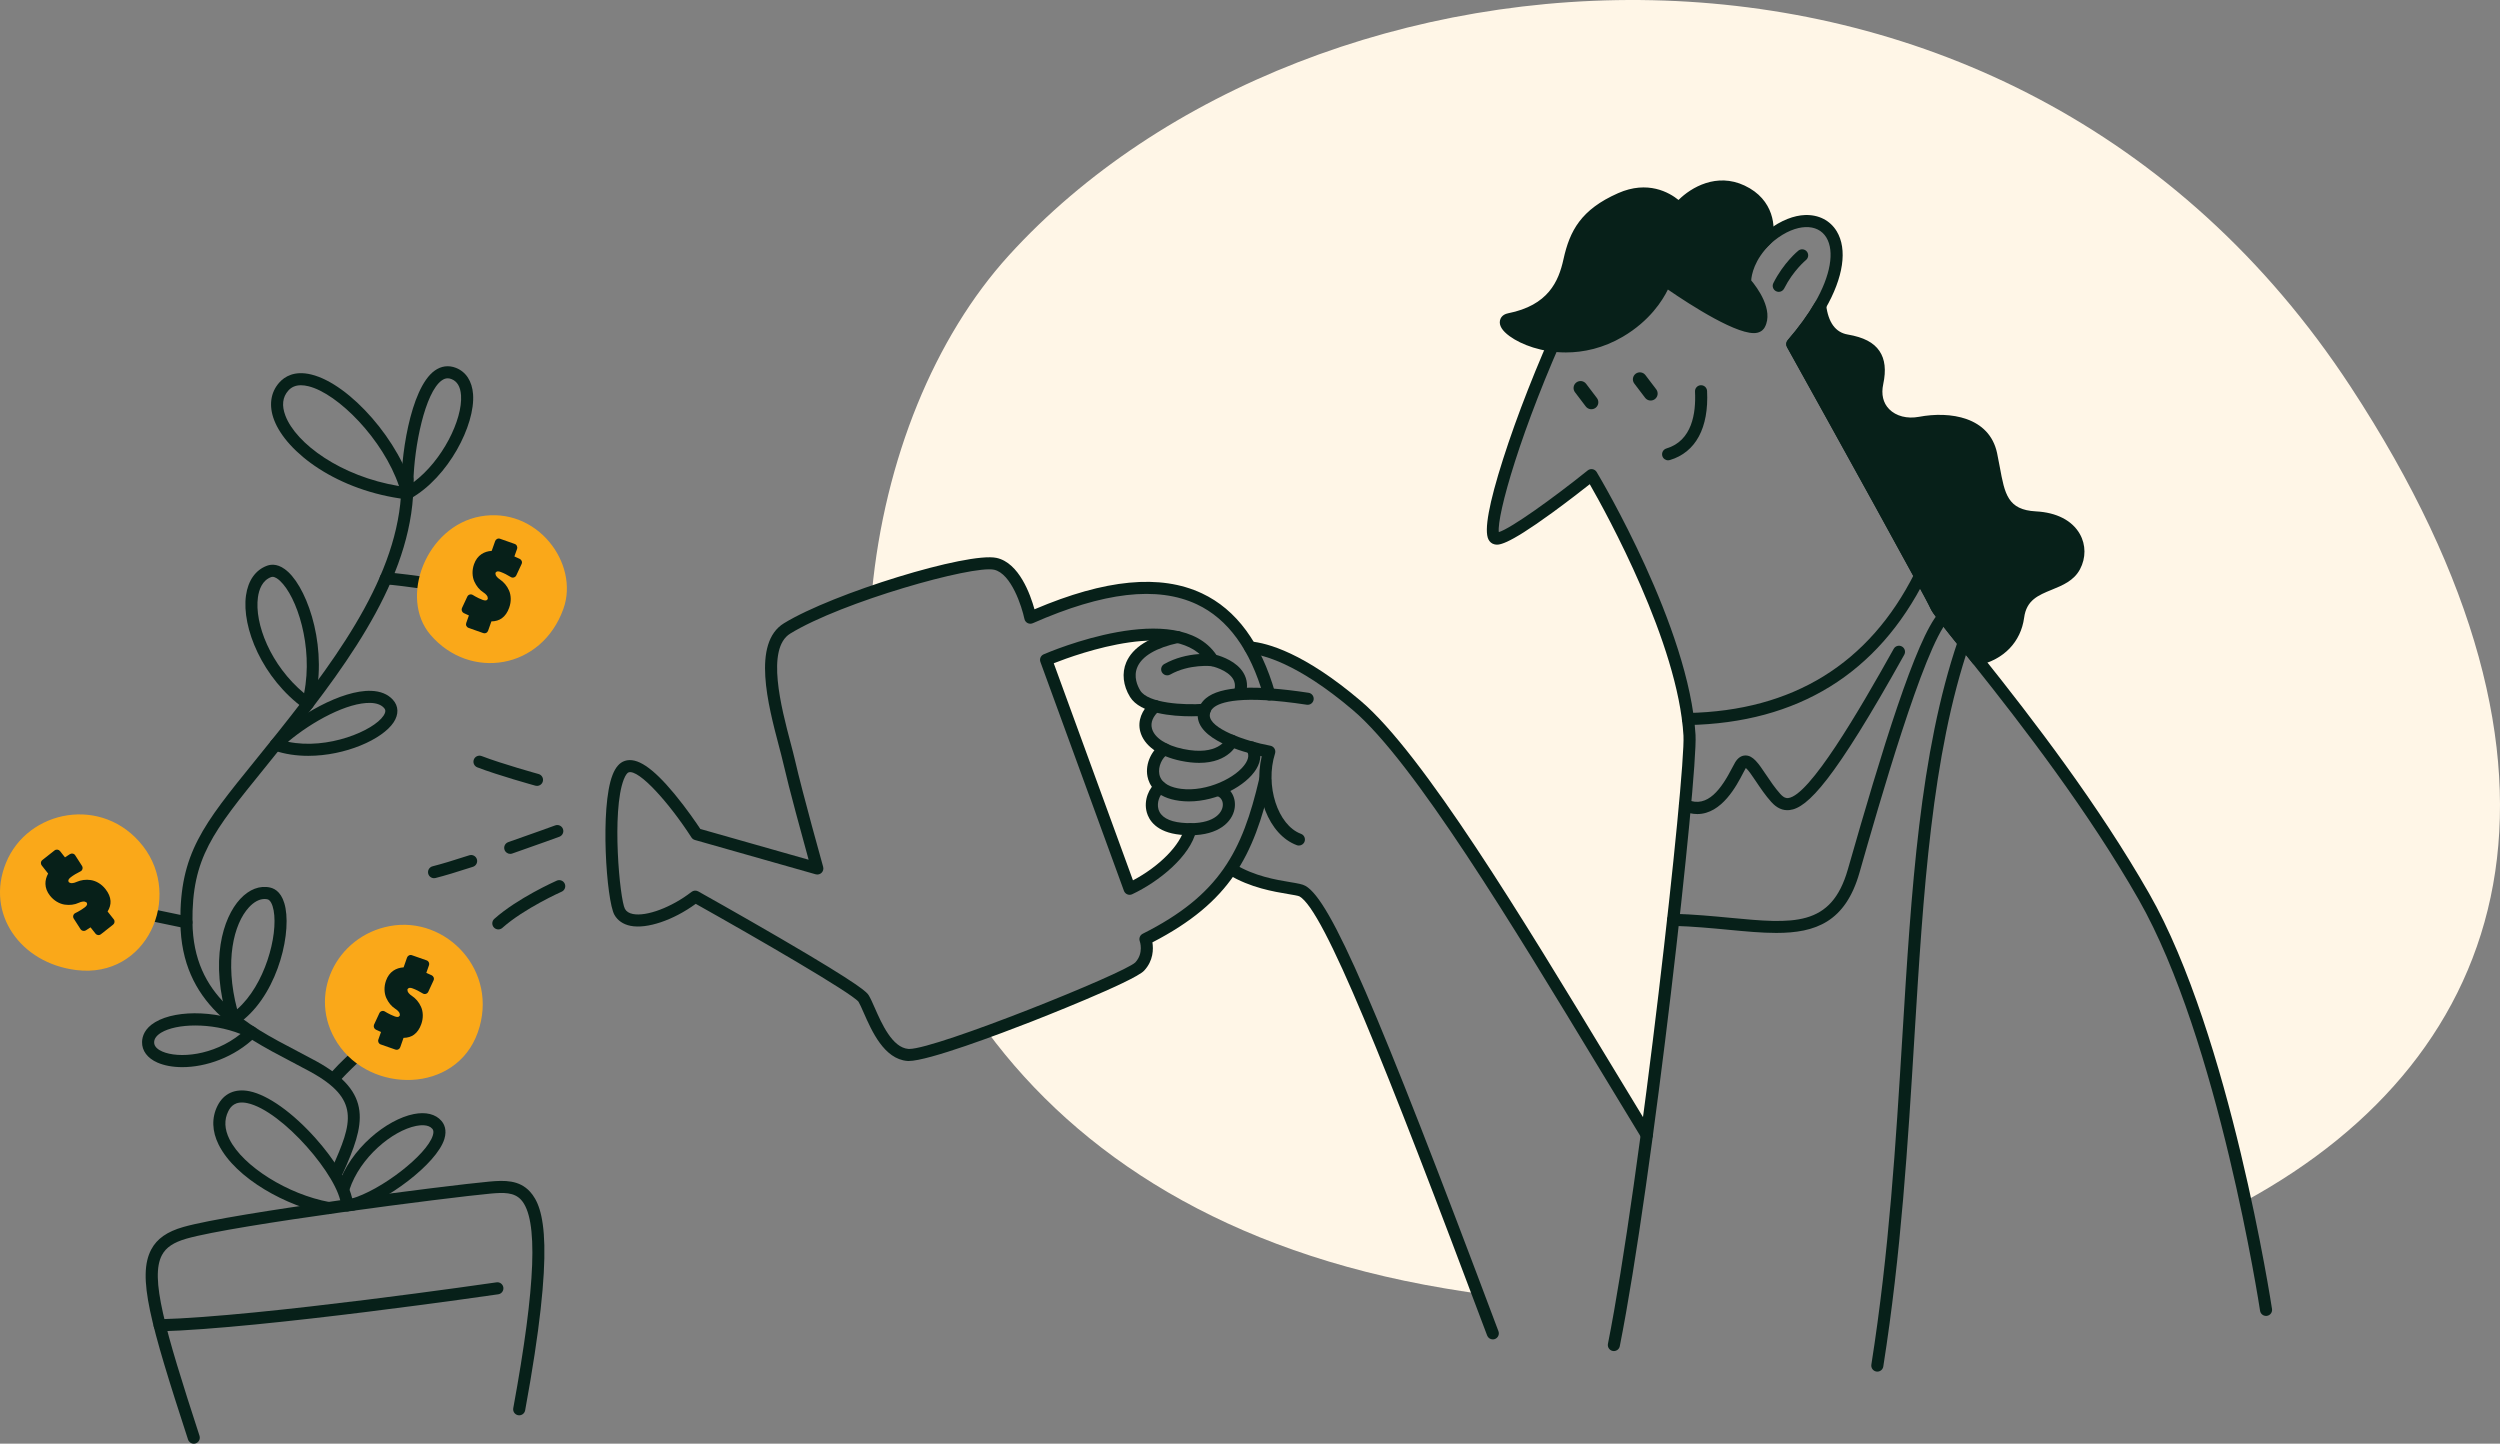 <?xml version="1.0" encoding="UTF-8"?><svg id="Financial_Investment" xmlns="http://www.w3.org/2000/svg" viewBox="0 0 1448.43 836.44"><rect x="0" y="0" width="1448.43" height="836.44" fill="#808080" stroke="none"/><defs><style>.cls-1{fill:#faa819;}.cls-2{fill:#072019;}.cls-3{fill:#fff6e7;}</style></defs><g><path class="cls-3" d="M1361.768,223.889C1163.296-78.809,759.331-44.264,584.538,147.94c-43.054,47.338-72.018,118.163-79.345,194.923,30.414-10.418,62.678-18.155,71.484-16.218,14.386,3.177,20.273,31.215,20.273,31.215,50.915-22.448,100.715-28.811,127.312,17.258,8.567,.801,29.269,5.944,61.915,33.705,41.423,35.222,111.543,156.467,167.934,248.786h.009c5.648-41.929,11.019-86.156,15.293-124.708,2.814-25.329,5.161-48.206,6.821-66.351,1.908-20.988,2.9-35.67,2.614-40.555-.181-3.081-.477-6.211-.897-9.406-7.823-61.095-55.895-141.308-55.895-141.308,0,0-47.843,38.456-55.456,36.672-6.983-1.641,7.966-53.959,33.009-111.752,11.352,1.45,25.09-.057,38.828-8.128,20.873-12.268,26.34-29.67,26.34-29.67,0,0,49.627,34.936,54.617,25.51,4.98-9.426-8.309-24.165-8.309-24.165,0,0-.763-12.354,12.297-25.024q.009-.01,.019-.019c27.151-24.375,56.182-4.904,31.139,38.418-3.959,6.85-9.263,14.291-16.151,22.247,0,0,52.261,94.027,74.05,134.248,5.133,9.473,8.576,15.96,9.254,17.535,.439,1.04,1.917,3.148,4.264,6.211,2.786,3.673,6.802,8.691,11.763,14.883,2.394,2.986,5.008,6.249,7.804,9.74,25.291,31.673,65.703,83.371,96.546,137.348,27.867,48.769,47.519,123.458,58.929,176.463,154.234-84.21,208.002-247.355,60.77-471.91Z"/><path class="cls-3" d="M754.628,516.302c-3.873-2.213-24.194-2.07-41.49-12.908-10.57,16.065-25.758,28.792-49.503,40.717,0,0,3.253,8.815-3.329,15.884-4.16,4.465-50.753,24.174-88.246,37.798,52.633,71.131,138.055,127.341,264.871,148.625,6.449,1.078,12.87,2.099,19.28,3.053-62.478-165.702-88.351-225.613-101.583-233.169Z"/><path class="cls-3" d="M682.085,369.079c-30.042-6.716-76.015,13.232-76.015,13.232l48.406,132.626c15.999-7.546,32.179-21.57,35.194-34.516-1.689,0-3.492-.086-5.39-.277-21.742-2.099-18.622-19.338-12.126-24.213-7.737-6.774-3.291-18.536,2.566-21.875-12.669-6.134-14.52-17.01-5.342-24.928-5.142-1.431-9.54-3.682-11.696-7.193-6.344-10.294-5.676-26.369,24.403-32.856Z"/></g><path class="cls-2" d="M958.799,231.239h0c-1.78,1.351-4.319,1.003-5.671-.777l-6.259-8.248c-1.351-1.78-1.003-4.319,.777-5.671h0c1.78-1.351,4.319-1.003,5.67,.777l6.259,8.248c1.351,1.78,1.003,4.319-.777,5.671Z"/><path class="cls-2" d="M924.436,236.283h0c-1.781,1.351-4.319,1.003-5.671-.777l-6.259-8.248c-1.351-1.78-1.003-4.319,.777-5.67h0c1.78-1.351,4.319-1.003,5.67,.777l6.259,8.248c1.351,1.781,1.003,4.319-.777,5.671Z"/><path class="cls-2" d="M935.029,782.773c-.227,0-.456-.022-.688-.068-1.895-.377-3.126-2.22-2.749-4.116,18.613-93.507,45.027-330.526,43.764-352.397-3.093-53.517-44.594-128.739-54.29-145.65-4.439,3.5-12.946,10.123-21.825,16.581-27.123,19.725-31.231,18.759-33.438,18.241-1.495-.352-2.725-1.378-3.466-2.889-2.545-5.199,.314-20.825,8.495-46.446,8.019-25.108,19.521-54.419,32.39-82.532,.805-1.758,2.88-2.53,4.64-1.726,1.757,.805,2.53,2.882,1.726,4.639-28.749,62.807-42.369,112.306-41.228,121.887,7.039-2.144,31.364-19.55,51.506-35.738,.788-.634,1.812-.895,2.809-.717s1.866,.778,2.386,1.646c2.191,3.656,53.699,90.25,57.285,152.301,1.363,23.578-24.934,258.954-43.887,354.168-.331,1.665-1.794,2.817-3.429,2.817Zm-66.402-473.373h0Z"/><path class="cls-2" d="M1312.879,762.406c-1.703,0-3.196-1.244-3.457-2.979-.235-1.563-24.057-157.272-70.394-238.359-29.179-51.062-66.76-99.983-96.24-136.898-2.217-2.772-4.318-5.393-6.287-7.847-11.656-14.535-16.859-21.076-18.023-23.792-2.745-6.405-55.589-101.871-83.147-151.456-.714-1.285-.549-2.878,.412-3.99,6.416-7.418,11.72-14.723,15.764-21.71,9.018-15.599,11.505-29.712,6.65-37.753-2.482-4.11-6.794-6.257-12.181-6.042-10.282,.409-25.575,9.457-37.658,33.624-.864,1.728-2.963,2.431-4.696,1.565-1.728-.864-2.43-2.967-1.565-4.696,13.447-26.895,31.361-36.999,43.642-37.488,7.934-.307,14.646,3.118,18.451,9.419,6.286,10.411,3.887,26.767-6.583,44.876-3.922,6.777-8.94,13.805-14.935,20.919,10.295,18.532,78.907,142.101,82.281,149.974,.837,1.954,8.351,11.322,17.05,22.17,1.971,2.457,4.074,5.08,6.294,7.857,29.64,37.114,67.434,86.314,96.851,137.795,46.988,82.227,71,239.215,71.237,240.791,.287,1.911-1.029,3.694-2.94,3.982-.177,.026-.352,.039-.524,.039Z"/><path class="cls-2" d="M966.462,266.693c-1.508,0-2.9-.982-3.353-2.501-.552-1.853,.502-3.802,2.354-4.354,14.861-4.433,17.218-20.38,16.577-32.978-.099-1.931,1.387-3.575,3.317-3.673,1.941-.096,3.575,1.387,3.673,3.318,1.086,21.35-6.573,35.57-21.567,40.041-.333,.1-.67,.147-1.001,.147Z"/><path class="cls-2" d="M1030.559,169.093c-.528,0-1.065-.12-1.568-.373-1.728-.868-2.424-2.971-1.557-4.699,5.918-11.779,14.128-18.516,14.475-18.796,1.501-1.217,3.705-.988,4.923,.515,1.218,1.502,.987,3.706-.515,4.923-.068,.056-7.418,6.131-12.627,16.502-.615,1.223-1.85,1.93-3.131,1.93Z"/><path class="cls-2" d="M977.96,420.085c-1.9,0-3.46-1.521-3.498-3.43-.039-1.933,1.496-3.531,3.429-3.57,60.813-1.223,105.03-28.487,131.422-81.036,.867-1.728,2.969-2.424,4.699-1.557,1.726,.868,2.424,2.971,1.557,4.699-27.648,55.052-73.923,83.614-137.537,84.894-.024,.001-.048,.001-.071,.001Z"/><path class="cls-2" d="M1029.113,540.516c-8.45,0-17.645-.873-27.399-1.799-9.753-.927-20.807-1.976-32.399-2.312-1.932-.056-3.453-1.667-3.397-3.6,.056-1.932,1.66-3.442,3.6-3.397,11.822,.344,22.998,1.404,32.858,2.341,36.547,3.466,58.611,5.564,68.22-28.066,19.55-68.422,39.471-133.786,52.747-148.64,1.289-1.44,3.502-1.565,4.941-.277,1.441,1.288,1.565,3.501,.277,4.942-14.036,15.704-40.104,106.939-51.235,145.899-8.169,28.593-25.488,34.91-48.213,34.91Z"/><path class="cls-2" d="M983.335,471.635c-2.638,0-5.465-.569-8.491-1.877-1.774-.767-2.592-2.826-1.825-4.601s2.826-2.591,4.601-1.825c11.819,5.104,19.786-6.536,26.024-18.594,.671-1.299,1.201-2.324,1.667-3.083,1.584-2.583,3.562-3.915,5.88-3.961,4.492-.093,7.624,4.6,11.971,11.093,2.4,3.585,5.121,7.648,8.259,11.143,2.123,2.364,3.527,2.551,4.615,2.435,12.341-1.381,40.795-50.003,61.125-86.456,.942-1.688,3.072-2.294,4.762-1.352,1.688,.941,2.293,3.073,1.352,4.761-40.76,73.086-56.046,88.838-66.459,90.003-3.894,.432-7.363-1.105-10.604-4.715-3.469-3.863-6.337-8.146-8.866-11.926-1.89-2.821-4.399-6.57-5.831-7.723-.07,.098-.149,.215-.236,.357-.332,.542-.835,1.513-1.416,2.638-3.604,6.969-12.249,23.682-26.526,23.682Z"/><path class="cls-2" d="M1087.674,794.677c-.181,0-.364-.015-.549-.044-1.909-.301-3.214-2.093-2.912-4.002,10.321-65.471,14.201-128.777,17.954-190,5.189-84.664,10.092-164.632,32.238-229.513,.625-1.829,2.613-2.806,4.443-2.182,1.829,.625,2.806,2.614,2.182,4.443-21.843,63.989-26.717,143.5-31.876,227.68-3.763,61.386-7.654,124.862-18.027,190.661-.272,1.725-1.76,2.956-3.453,2.956Z"/><g><path class="cls-2" d="M874.402,184.952c-11.059,2.197,26.502,29.18,64.039,7.116,20.87-12.267,26.337-29.663,26.337-29.663,0,0,49.623,34.931,54.614,25.505,4.99-9.426-8.314-24.167-8.314-24.167,0,0-.755-12.355,12.324-25.037,0,0,5.181-18.98-14.162-28.046-20.593-9.651-36.533,10.148-36.533,10.148,0,0-12.719-15.019-33.827-5.683-21.108,9.336-26.471,21.463-29.632,35.856-3.098,14.107-10.283,29.091-34.846,33.971Z"/><path class="cls-2" d="M907.174,204.2c-13.857,.001-25.718-4.473-32.53-9.415-4.351-3.156-6.231-6.241-5.59-9.168,.218-.997,1.11-3.391,4.666-4.098l.682,3.433-.682-3.433c23.254-4.62,29.28-18.409,32.108-31.288,3.652-16.626,10.218-28.834,31.636-38.307,17.235-7.622,29.683-.387,35.02,3.928,7.4-7.338,22.086-15.934,38.24-8.361,17.409,8.159,18.112,24.589,16.052,32.137-.165,.605-.489,1.154-.94,1.591-9.619,9.326-11.046,18.201-11.241,21.243,3.353,4.008,13.18,17.091,7.888,27.086-.606,1.145-1.845,2.633-4.311,3.224-10.202,2.448-38.92-16.148-51.847-25.027-3.049,6.272-10.491,18.16-26.112,27.341-11.275,6.627-22.714,9.113-33.04,9.113Zm-29.911-16.283c1.845,1.649,5.564,4.125,11.542,6.2,7.419,2.575,26.935,7.234,47.862-5.066,19.342-11.368,24.723-27.543,24.774-27.706,.341-1.06,1.167-1.899,2.223-2.253,1.053-.353,2.217-.19,3.128,.451,.108,.077,10.992,7.721,22.86,14.763,20.208,11.99,25.754,11.883,26.784,11.685,2.751-5.985-4.979-16.602-7.958-19.903-.531-.588-.847-1.34-.894-2.131-.034-.56-.669-13.627,12.621-27.014,.636-3.446,1.937-16.371-12.451-23.113-17.809-8.347-31.741,8.46-32.326,9.18-.657,.808-1.643,1.285-2.684,1.295-1.033,.037-2.037-.44-2.709-1.235-.447-.516-11.405-12.854-29.739-4.744-18.799,8.315-24.366,18.545-27.63,33.407-2.8,12.749-9.53,30.19-35.403,36.184Z"/></g><path class="cls-2" d="M954.119,661.113c-1.179,0-2.33-.597-2.99-1.677-7.838-12.832-15.781-25.959-24.191-39.857-50.526-83.497-107.795-178.134-143.028-208.095-32.547-27.676-52.781-32.211-59.97-32.876-1.925-.178-3.341-1.883-3.163-3.808,.178-1.924,1.885-3.338,3.808-3.163,9.753,.902,31.018,6.586,63.86,34.513,36.1,30.698,93.68,125.852,144.482,209.804,8.406,13.892,16.346,27.013,24.177,39.833,1.007,1.649,.486,3.804-1.163,4.811-.569,.348-1.199,.514-1.821,.514Z"/><path class="cls-2" d="M864.883,776.015c-1.417,0-2.751-.866-3.277-2.271-59.592-158.756-94.566-246.318-108.713-254.402-.745-.388-3.818-.9-6.53-1.354-8.247-1.375-22.05-3.678-34.445-11.224-1.651-1.005-2.175-3.158-1.17-4.81,1.005-1.65,3.158-2.177,4.809-1.169,11.241,6.842,23.708,8.922,31.958,10.298,4.436,.74,7.112,1.187,8.851,2.18,14.577,8.33,40.697,68.615,111.793,258.021,.68,1.81-.236,3.827-2.046,4.506-.405,.152-.821,.225-1.23,.225Z"/><path class="cls-2" d="M752.544,489.885c-.403,0-.814-.07-1.214-.218-16.315-6.034-25.421-29.875-20.318-51.488-11.228-2.452-37.659-9.765-37.087-24.139,.149-3.76,1.802-7.046,4.779-9.505,8.384-6.923,27.831-7.957,59.445-3.158,1.911,.29,3.225,2.075,2.934,3.986-.289,1.91-2.065,3.226-3.985,2.935-38.186-5.795-50.185-1.463-53.937,1.634-1.458,1.205-2.171,2.598-2.242,4.385-.306,7.7,20.342,15.006,35.101,17.734,.987,.183,1.85,.781,2.366,1.643,.517,.861,.638,1.904,.333,2.861-5.894,18.504,1.556,41.56,15.039,46.545,1.813,.671,2.739,2.684,2.069,4.497-.522,1.413-1.86,2.287-3.283,2.287Z"/><path class="cls-2" d="M690.214,415.006c-10.981,0-29.532-1.514-35.514-11.234-4.024-6.54-4.818-13.84-2.179-20.029,3.7-8.673,13.397-14.761,28.823-18.094,1.893-.407,3.752,.793,4.16,2.682,.408,1.89-.792,3.752-2.682,4.16-12.893,2.786-21.145,7.626-23.862,13.998-2.378,5.575,.045,10.922,1.702,13.613,4.5,7.312,25.125,8.567,37.066,7.642,1.933-.149,3.611,1.29,3.761,3.218,.15,1.927-1.289,3.61-3.216,3.761-.971,.076-3.998,.283-8.059,.283Z"/><path class="cls-2" d="M694.768,441.983c-3.141,0-6.699-.356-10.724-1.197-12.785-2.667-21.326-8.873-23.433-17.024-1.572-6.079,.795-12.384,6.493-17.298,1.464-1.262,3.673-1.099,4.936,.365,1.263,1.463,1.099,3.674-.365,4.936-3.657,3.154-5.18,6.793-4.287,10.246,1.395,5.395,8.155,9.852,18.085,11.924,20.241,4.224,24.826-5.661,25.012-6.084,.715-1.795,2.738-2.646,4.536-1.93,1.795,.715,2.661,2.777,1.945,4.573-.218,.548-4.813,11.49-22.199,11.49Z"/><path class="cls-2" d="M688.821,464.32c-1.818,.001-3.631-.11-5.431-.344-14.101-1.827-17.683-9.581-18.562-14.04-1.563-7.92,3.016-15.987,8.155-18.92,1.679-.959,3.816-.374,4.774,1.305,.959,1.679,.374,3.816-1.305,4.774-2.98,1.701-5.648,6.975-4.758,11.485,1.142,5.786,7.48,7.791,12.595,8.454,14.836,1.916,32.373-6.522,37.57-15.069,2.444-4.019,.931-6.198,.434-6.914-1.103-1.587-.71-3.768,.878-4.871,1.585-1.103,3.767-.71,4.872,.878,2.971,4.277,2.899,9.443-.202,14.543-5.798,9.535-22.479,18.718-39.02,18.718Z"/><path class="cls-2" d="M689.668,483.923c-1.802,.001-3.708-.092-5.726-.288-14.209-1.379-18.325-8.689-19.513-12.924-2.011-7.165,1.395-14.403,5.622-17.576,1.546-1.159,3.74-.849,4.9,.697,1.161,1.546,.849,3.74-.697,4.9-2.36,1.772-4.163,6.247-3.085,10.087,1.235,4.4,5.886,7.114,13.45,7.849,15.886,1.539,22.72-3.99,23.736-9.197,.566-2.904-.774-5.532-3.188-6.249-1.853-.551-2.909-2.499-2.358-4.353,.55-1.853,2.497-2.909,4.352-2.358,5.946,1.767,9.337,7.781,8.065,14.301-1.423,7.292-8.999,15.11-25.557,15.111Z"/><path class="cls-2" d="M676.239,391.287c-1.224,0-2.411-.642-3.054-1.784-.948-1.685-.351-3.819,1.334-4.767,13.289-7.478,27.839-5.791,28.453-5.715,1.918,.236,3.282,1.982,3.046,3.901-.236,1.917-1.979,3.281-3.901,3.046-.121-.014-12.934-1.45-24.165,4.869-.542,.305-1.132,.45-1.713,.45Z"/><path class="cls-2" d="M654.472,518.434c-.452,0-.905-.088-1.331-.264-.909-.374-1.619-1.113-1.957-2.036l-48.404-132.623c-.635-1.74,.196-3.674,1.895-4.411,3.185-1.381,77.388-33.057,100.061,.338,3.423,.953,11.818,3.877,15.7,10.411,2.225,3.745,2.65,7.963,1.264,12.539-.56,1.85-2.517,2.894-4.364,2.335-1.85-.56-2.896-2.515-2.335-4.364,.804-2.653,.613-4.921-.583-6.934-3.227-5.43-12.492-7.484-12.585-7.503-.946-.196-1.77-.775-2.274-1.599-16.355-26.697-74.97-5.601-89.048-.044l45.904,125.773c15.237-8.049,27.526-20.45,29.841-30.419,.438-1.883,2.318-3.051,4.201-2.617,1.883,.438,3.055,2.318,2.617,4.201-3.476,14.967-21.674,29.61-37.112,36.883-.472,.223-.981,.334-1.492,.334Z"/><path class="cls-2" d="M526.476,614.715c-.289,0-.558-.01-.806-.03-13.464-1.122-20.593-17.323-25.31-28.043-1.159-2.634-2.162-4.914-2.955-6.239-4.164-5.208-59.157-37.055-94.311-56.745-12.98,9.479-28.275,14.679-37.833,12.734-4.228-.861-7.441-3.07-9.294-6.391-4.597-8.237-8.427-62.144-1.088-80.984,1.754-4.504,4.08-7.18,7.109-8.18,6.918-2.289,16.052,3.782,28.742,19.091,7.076,8.536,13.004,17.293,15.021,20.345l62.744,17.827c-3.455-12.485-11.337-41.266-14.707-56.008-.635-2.779-1.513-6.109-2.529-9.965-6.255-23.73-15.707-59.592,2.932-71.026,28.422-17.436,106.741-41.5,123.236-37.865,13.021,2.869,19.549,21.191,21.923,29.772,41.188-17.52,72.956-20.535,97.035-9.229,19.892,9.339,34.152,28.707,42.384,57.568,.529,1.859-.548,3.795-2.406,4.326-1.859,.529-3.795-.546-4.326-2.406-7.651-26.828-20.646-44.711-38.626-53.151-22.876-10.739-53.968-7.157-95.053,10.951-.966,.426-2.072,.393-3.01-.089-.939-.482-1.61-1.361-1.827-2.394-1.517-7.185-7.636-26.315-17.599-28.511-12.327-2.714-88.029,18.567-118.07,36.996-14.204,8.714-5.202,42.869,.176,63.276,1.032,3.915,1.923,7.296,2.584,10.188,4.319,18.899,16.175,61.27,16.294,61.695,.342,1.221-.002,2.529-.9,3.424-.897,.895-2.208,1.231-3.427,.888l-69.999-19.889c-.819-.233-1.525-.757-1.986-1.473-12.749-19.8-30.427-39.669-36.414-37.693-.663,.219-1.741,1.404-2.781,4.073-7.154,18.366-2.308,69.685,.677,75.032,.852,1.526,2.35,2.489,4.579,2.943,7.908,1.607,22.527-3.897,34.008-12.808,1.111-.861,2.628-.977,3.854-.29,.234,.13,23.651,13.226,47.273,26.988,48.505,28.258,50.567,31.653,51.558,33.285,1.037,1.708,2.14,4.213,3.416,7.114,4.05,9.202,10.169,23.11,19.485,23.886,.166,.015,.35,.021,.545,.021,15.664,0,124.505-43.749,130.962-50.134,5.045-5.418,2.619-12.204,2.594-12.273-.618-1.672,.12-3.541,1.713-4.341,44.568-22.374,57.699-47.803,67.499-89.822,.439-1.883,2.323-3.053,4.203-2.613,1.883,.439,3.053,2.32,2.613,4.203-10.112,43.357-23.643,69.92-68.711,93.232,.612,3.833,.628,10.565-4.8,16.395-5.857,6.292-63.015,28.639-65.446,29.587-17.774,6.935-59.566,22.75-70.948,22.75Z"/><path class="cls-2" d="M112.264,836.44c-1.475,0-2.846-.94-3.328-2.417-22.011-67.605-29.548-94.615-21.282-110.154,3.288-6.183,9.17-10.304,18.511-12.973,28.818-8.234,152.867-24.094,177.377-26.322,8.852-.805,17.314-.963,23.533,5.85,8.417,9.219,14.664,31.481-2.82,126.707-.349,1.901-2.175,3.156-4.074,2.811-1.901-.349-3.16-2.173-2.811-4.074,13.108-71.395,14.549-109.756,4.535-120.724-4.068-4.458-10.174-4.284-17.73-3.599-23.623,2.148-148.247,18.127-176.088,26.082-7.49,2.14-11.886,5.079-14.253,9.529-6.926,13.019,1.312,41.9,21.758,104.699,.598,1.839-.407,3.813-2.245,4.412-.36,.117-.725,.173-1.084,.173Z"/><path class="cls-2" d="M92.511,771.348c-1.89,0-3.447-1.507-3.497-3.407-.051-1.933,1.474-3.541,3.406-3.592,58.655-1.548,193.881-21.196,195.24-21.395,1.912-.289,3.689,1.044,3.969,2.958,.279,1.912-1.045,3.689-2.958,3.968-1.363,.199-136.998,19.908-196.066,21.467-.031,.001-.063,.001-.094,.001Z"/><path class="cls-2" d="M190.344,703.399c-.208,0-.42-.019-.633-.058-23.266-4.252-53.201-20.431-63.023-40.145-3.906-7.84-4.137-15.635-.667-22.542,3.604-7.173,10.225-10.157,18.642-8.4,10.708,2.233,25.029,12.472,38.309,27.388,10.066,11.305,21.037,27.37,21.645,38.556,.105,1.931-1.375,3.58-3.305,3.686-1.915,.098-3.58-1.375-3.685-3.306-.888-16.337-34.093-55.236-54.394-59.471-6.976-1.458-9.595,1.98-10.957,4.69-2.476,4.929-2.248,10.405,.678,16.278,7.791,15.637,33.817,31.957,58.016,36.379,1.901,.348,3.161,2.171,2.813,4.072-.309,1.69-1.781,2.872-3.439,2.872Z"/><path class="cls-2" d="M204.212,701.462c-1.532,0-2.938-1.014-3.37-2.562-.518-1.862,.57-3.792,2.432-4.312,17.417-4.851,44.047-25.452,47.489-36.737,.789-2.588-.015-3.529-.318-3.884-2.223-2.602-6.806-2.148-9.34-1.646-13.72,2.718-32.53,18.24-38.664,37.017-.6,1.838-2.576,2.843-4.414,2.24-1.837-.601-2.84-2.576-2.24-4.414,7.12-21.795,28.361-38.62,43.958-41.709,6.968-1.382,12.659,.027,16.023,3.966,1.643,1.923,3.269,5.301,1.691,10.473-4.443,14.566-34.178,36.389-52.306,41.44-.314,.087-.63,.129-.941,.129Z"/><path class="cls-2" d="M195.481,681.812c-.48,0-.969-.1-1.435-.31-1.763-.794-2.548-2.866-1.754-4.628,11.973-26.592,16.442-40.079-12.552-55.97-3.43-1.88-6.928-3.709-10.632-5.646-30.03-15.702-64.067-33.499-64.598-80.853-.445-39.79,13.187-56.605,43.057-93.449,4.426-5.46,9.003-11.104,14.04-17.439,36.402-45.778,71.865-94.739,70.949-145.727-.035-1.933,1.504-3.528,3.437-3.562,1.904-.051,3.528,1.503,3.562,3.437,.958,53.308-35.275,103.435-72.47,150.209-5.058,6.36-9.852,12.274-14.081,17.491-29.642,36.563-41.912,51.698-41.494,88.963,.483,43.167,31.168,59.212,60.841,74.728,3.735,1.953,7.264,3.798,10.753,5.711,33.537,18.381,28.255,36.812,15.571,64.981-.584,1.297-1.858,2.064-3.193,2.064Z"/><path class="cls-2" d="M236.072,289.345c-.585,0-1.169-.146-1.697-.439-1.063-.589-1.744-1.688-1.799-2.902-.881-19.389,4.946-60.944,19.232-71.241,3.777-2.723,8.014-3.301,12.251-1.671,5.909,2.273,9.47,7.726,10.027,15.357,1.297,17.769-14.275,48.043-36.296,60.446-.533,.3-1.125,.45-1.718,.45Zm23.291-70.161c-1.173,0-2.292,.414-3.462,1.257-9.646,6.952-15.963,38.05-16.395,58.996,16.831-12.491,28.621-36.472,27.599-50.479-.358-4.913-2.228-8.053-5.559-9.334-.761-.292-1.482-.441-2.183-.441Z"/><path class="cls-2" d="M236.073,289.345c-.138,0-.276-.008-.415-.024-40.395-4.821-69.745-27.301-76.851-46.006-3.138-8.26-2.082-15.946,2.974-21.643,3.066-3.455,8.772-7.077,18.546-4.699,22.515,5.475,51.807,39.161,59.137,68.01,.284,1.118-.001,2.304-.762,3.17-.668,.762-1.629,1.191-2.63,1.191Zm-61.72-66.141c-3.068,0-5.489,1.033-7.336,3.114-3.335,3.758-3.896,8.64-1.666,14.51,6.146,16.178,32.094,35.224,65.82,40.786-9.098-26.951-35.339-53.667-52.497-57.839-1.564-.38-3.002-.571-4.321-.571Z"/><path class="cls-2" d="M178.34,411.244c-.726,0-1.443-.226-2.047-.661-24.419-17.607-36.35-47.166-33.777-65.569,1.219-8.72,5.568-14.852,12.249-17.268,2.713-.982,7.031-1.159,12.165,3.59,12.012,11.11,23.448,45.906,14.785,77.338-.304,1.105-1.13,1.991-2.211,2.371-.379,.133-.771,.199-1.162,.199Zm-20.424-77.045c-.265,0-.524,.041-.772,.13-5.281,1.91-7.1,7.392-7.696,11.654-2.137,15.287,7.296,39.458,26.74,55.664,5.396-27.085-4.187-56.085-14.013-65.172-.982-.909-2.718-2.276-4.259-2.276Z"/><path class="cls-2" d="M178.593,437.915c-6.819,0-13.64-.961-19.987-3.179-1.149-.401-2.006-1.37-2.265-2.558-.259-1.188,.117-2.426,.993-3.269,15.085-14.511,40.761-29.21,57.623-28.654,5.437,.175,9.689,1.9,12.639,5.127,3.363,3.68,3.53,8.461,.458,13.118-6.509,9.867-27.973,19.415-49.461,19.415Zm-11.744-8.146c23.037,4.82,49.623-6.424,55.362-15.124,1.831-2.775,.782-3.923,.218-4.54-1.628-1.782-4.218-2.742-7.697-2.853-13.262-.423-33.854,10.707-47.883,22.518Z"/><path class="cls-2" d="M135.438,594.117c-.395,0-.792-.067-1.174-.203-1.039-.37-1.842-1.208-2.168-2.261-10.828-34.946-2.979-59.965,7.033-70.77,5.244-5.66,11.429-8.026,17.415-6.659,3.185,.726,7.311,3.4,8.886,12.02,3.235,17.701-6.086,52.716-28.056,67.291-.581,.385-1.255,.583-1.936,.583Zm17.826-73.262c-2.962,0-6.099,1.653-9.001,4.785-8.921,9.628-14.192,31.359-6.874,59.089,16.033-13.953,23.809-42.702,21.154-57.228-.674-3.688-2.003-6.1-3.557-6.454-.566-.129-1.141-.192-1.723-.192Z"/><path class="cls-2" d="M311.12,455.324c-.309,0-.622-.041-.934-.127-.875-.242-21.582-5.979-33.643-10.619-1.804-.694-2.704-2.719-2.01-4.523,.694-1.804,2.718-2.704,4.523-2.01,11.744,4.519,32.782,10.347,32.993,10.404,1.863,.516,2.956,2.443,2.441,4.307-.429,1.551-1.837,2.568-3.372,2.568Z"/><path class="cls-2" d="M295.617,494.711c-1.449,0-2.804-.906-3.306-2.353-.634-1.825,.332-3.82,2.157-4.454,14.768-5.132,27.082-9.645,27.205-9.69,1.815-.664,3.825,.267,4.491,2.081,.665,1.814-.266,3.825-2.081,4.491-.123,.045-12.49,4.576-27.317,9.729-.38,.133-.768,.195-1.149,.195Z"/><path class="cls-2" d="M251.48,508.801c-1.564,0-2.989-1.057-3.391-2.642-.475-1.874,.66-3.777,2.534-4.252,4.989-1.264,12.137-3.407,21.246-6.37,1.84-.598,3.813,.407,4.411,2.245,.598,1.839-.407,3.813-2.245,4.411-9.256,3.012-16.554,5.198-21.693,6.499-.288,.073-.578,.108-.862,.108Z"/><path class="cls-2" d="M288.721,538.477c-.962,0-1.92-.395-2.611-1.168-1.288-1.441-1.164-3.654,.278-4.941,13.415-11.988,35.269-21.74,36.192-22.149,1.766-.784,3.833,.015,4.618,1.782,.783,1.767-.015,3.834-1.781,4.618-.216,.096-21.779,9.723-34.364,20.968-.667,.597-1.501,.891-2.331,.891Z"/><path class="cls-2" d="M105.619,618.276c-5.455,0-10.405-.9-14.38-2.633-5.815-2.535-9.072-6.908-8.934-11.996,.086-3.194,1.467-7.767,7.557-11.414,13.078-7.833,38.848-6.622,57.446,2.696,1.011,.506,1.715,1.47,1.89,2.587,.175,1.116-.2,2.249-1.007,3.041-12.405,12.165-29.034,17.719-42.572,17.719Zm7.547-24.135c-8.178,0-15.332,1.476-19.707,4.097-2.701,1.618-4.1,3.502-4.157,5.599-.073,2.717,2.534,4.431,4.734,5.39,9.446,4.117,29.568,2.517,45.334-10.182-8.566-3.385-17.911-4.903-26.204-4.903Z"/><path class="cls-2" d="M193.583,628.504c-.565,0-1.139-.138-1.672-.427-1.698-.923-2.324-3.054-1.401-4.752,1.46-2.688,9.04-9.916,12.231-12.899,1.412-1.32,3.627-1.245,4.947,.166,1.32,1.412,1.246,3.627-.167,4.947-4.618,4.317-10.086,9.805-10.867,11.14-.633,1.166-1.833,1.825-3.071,1.825Z"/><path class="cls-2" d="M108.013,537.867c-.236,0-.476-.025-.717-.074l-24.067-5.012c-1.893-.395-3.107-2.248-2.713-4.141,.394-1.892,2.244-3.106,4.14-2.713l24.067,5.012c1.893,.395,3.107,2.248,2.713,4.141-.344,1.651-1.8,2.787-3.423,2.787Z"/><path class="cls-2" d="M247.895,341.503c-.163,0-.327-.011-.493-.035-9.794-1.381-20.843-2.765-23.203-2.805-.695,.156-1.447,.102-2.152-.202-1.774-.766-2.592-2.826-1.826-4.601,1.111-2.572,3.38-2.347,7.498-1.941,2.072,.205,4.929,.537,8.49,.988,6.033,.765,12.11,1.621,12.171,1.629,1.914,.27,3.247,2.041,2.977,3.955-.247,1.748-1.745,3.012-3.461,3.012Zm-21.255-4.852c-.106,.243-.237,.468-.388,.673,.147-.199,.279-.423,.388-.673Zm.002-.004c-.001,.001-.001,.003-.001,.003,0-.001,.001-.002,.001-.003Zm.002-.004c-.001,.001-.001,.002-.001,.003,.001-.001,.001-.002,.001-.003Zm.002-.004c0,.001,0,.001-.001,.002,.001-.001,.001-.001,.001-.002Z"/><g><path class="cls-2" d="M1202,328.172c-7.035,13.175-29.929,8.225-32.737,29.206-1.761,13.108-11.014,21.819-23.741,24.608-13.432-16.802-22.599-27.968-23.827-30.833-3.541-8.263-83.304-151.777-83.304-151.777,6.883-7.958,12.185-15.402,16.145-22.247,1.294,10.69,5.95,18.515,15.393,20.134,13.441,2.304,21.276,8.063,17.744,24.57-3.532,16.507,10.072,25.864,24.77,23.104,14.688-2.761,36.964-1.418,41.181,18.258,4.227,19.677,3.456,35.422,25.721,36.574,22.266,1.152,28.796,16.887,22.656,28.406Z"/><path class="cls-2" d="M1145.522,385.485c-1.051,0-2.062-.474-2.733-1.314-2.218-2.774-4.319-5.394-6.288-7.849-11.656-14.535-16.859-21.076-18.023-23.792-2.745-6.405-55.589-101.871-83.147-151.456-.714-1.285-.549-2.878,.412-3.99,6.416-7.418,11.72-14.723,15.764-21.71,.754-1.304,2.26-1.979,3.731-1.676,1.476,.302,2.592,1.514,2.772,3.008,1.228,10.137,5.436,15.892,12.509,17.104,9.195,1.576,15.036,4.611,18.382,9.552,3.222,4.759,3.939,11.04,2.194,19.2-1.26,5.884-.084,10.881,3.399,14.453,3.987,4.09,10.454,5.763,17.302,4.478,18.064-3.396,40.768,.055,45.248,20.965,.613,2.854,1.117,5.593,1.604,8.242,2.834,15.418,4.545,24.724,20.876,25.569,11.997,.621,21.048,5.285,25.487,13.135,3.532,6.245,3.561,13.876,.077,20.412-.001,.001-.001,.002-.001,.002-3.542,6.633-10.033,9.283-16.311,11.845-7.878,3.216-14.682,5.993-16.045,16.176-1.887,14.041-11.778,24.344-26.461,27.562-.249,.055-.5,.081-.749,.081Zm-102.892-185.686c10.295,18.532,78.907,142.101,82.281,149.974,.837,1.954,8.351,11.322,17.05,22.17,1.551,1.933,3.184,3.969,4.891,6.102,10.674-3.032,17.531-10.637,18.942-21.134,1.9-14.2,12.123-18.373,20.338-21.727,5.595-2.284,10.428-4.256,12.779-8.659h0c2.352-4.412,2.354-9.524,.008-13.673-3.219-5.692-10.235-9.098-19.756-9.591-21.855-1.13-24.548-15.782-27.399-31.294-.478-2.599-.972-5.286-1.563-8.04-4.418-20.613-31.691-16.572-37.112-15.553-9.152,1.719-17.979-.7-23.605-6.471-5.122-5.252-6.98-12.641-5.233-20.805,1.326-6.196,.951-10.714-1.145-13.81-2.204-3.255-6.578-5.345-13.767-6.577-5.799-.994-12.771-4.438-16.342-14.549-3.026,4.48-6.492,9.04-10.365,13.637Zm159.37,128.373h0Z"/></g><path class="cls-1" d="M278.23,299.203c32.807-5.964,57.569,27.215,48.213,53.462-12.625,35.417-54.301,41.729-77.075,15.089-18.371-21.491-2.384-62.871,28.861-68.551Z"/><g><path class="cls-2" d="M293.602,351.554c-.869,2.46-2.107,4.269-3.715,5.427-1.608,1.158-3.691,1.667-6.251,1.528l-2.271,6.431c-.066,.187-.187,.322-.361,.406-.174,.083-.355,.092-.543,.026l-8.504-3.003c-.188-.066-.323-.187-.406-.361-.083-.175-.092-.355-.026-.543l2.023-5.728c-1.569-.633-2.968-1.259-4.198-1.877-.156-.082-.268-.213-.335-.395-.068-.182-.068-.367-.002-.554l3.087-6.617c.098-.203,.249-.333,.455-.393,.205-.059,.405-.028,.6,.093,.473,.299,.969,.593,1.487,.881,.517,.288,1.197,.64,2.038,1.056,.841,.416,1.636,.756,2.386,1.021,.812,.312,1.544,.459,2.196,.44,.652-.02,1.156-.158,1.51-.415,.354-.257,.625-.503,.815-.74,.188-.236,.321-.46,.395-.671,.083-.234,.127-.509,.133-.823,.005-.314-.052-.73-.172-1.247-.121-.517-.444-1.092-.971-1.726-.527-.634-1.23-1.238-2.107-1.811-1.01-.646-1.912-1.452-2.704-2.417-.792-.965-1.461-2.057-2.005-3.277-.544-1.22-.838-2.608-.881-4.165s.216-3.131,.779-4.725c.794-2.249,2.036-3.938,3.726-5.067,1.689-1.129,3.744-1.688,6.165-1.677l2.333-6.607c.066-.187,.188-.329,.367-.424,.178-.095,.361-.11,.549-.043l8.504,3.003c.187,.066,.327,.194,.418,.385,.091,.19,.103,.379,.037,.566l-2.023,5.728c1.498,.608,2.956,1.255,4.374,1.94,.155,.082,.273,.215,.352,.401,.079,.186,.073,.369-.015,.548l-3.087,6.617c-.09,.179-.24,.304-.449,.375-.21,.071-.4,.05-.571-.063-2.185-1.351-4.233-2.377-6.146-3.079-.789-.304-1.509-.447-2.161-.427-.653,.02-1.164,.162-1.534,.427-.37,.265-.648,.509-.832,.734-.185,.225-.319,.454-.401,.688-.074,.211-.115,.473-.12,.788-.006,.314,.058,.732,.19,1.253,.132,.521,.462,1.099,.989,1.732,.527,.634,1.229,1.238,2.107,1.811,.978,.661,1.872,1.471,2.68,2.428,.808,.957,1.482,2.052,2.022,3.283,.54,1.232,.828,2.618,.864,4.159,.035,1.541-.228,3.108-.79,4.701Z"/><path class="cls-2" d="M280.705,366.914c-.248,0-.498-.043-.741-.128l-8.505-3.003c-.557-.196-1.004-.596-1.259-1.126-.255-.536-.285-1.135-.087-1.694l1.548-4.386c-1.077-.46-2.077-.921-2.984-1.377-.511-.269-.872-.684-1.068-1.214-.19-.508-.194-1.053-.011-1.573,.016-.046,.035-.092,.056-.137l3.087-6.617c.29-.602,.783-1.022,1.397-1.2,.614-.177,1.256-.084,1.811,.261,.458,.289,.93,.569,1.422,.843,.502,.279,1.16,.62,1.974,1.022,.786,.388,1.533,.708,2.222,.951,.661,.253,1.204,.367,1.651,.354,.512-.015,.669-.126,.676-.13,.319-.231,.464-.388,.522-.461,.124-.156,.153-.233,.154-.237,.012-.034,.043-.141,.046-.349,.001-.084-.009-.341-.134-.88-.037-.159-.173-.516-.664-1.107-.428-.515-1.025-1.024-1.774-1.514-1.127-.721-2.155-1.639-3.042-2.721-.874-1.063-1.619-2.281-2.215-3.617-.622-1.394-.962-2.987-1.01-4.734-.048-1.733,.242-3.505,.864-5.266,.901-2.551,2.35-4.507,4.308-5.815,1.673-1.119,3.662-1.755,5.925-1.898l1.991-5.638c.192-.545,.565-.977,1.079-1.249,.546-.291,1.169-.338,1.752-.132l8.503,3.002c.559,.197,1.01,.606,1.271,1.152,.261,.546,.295,1.154,.099,1.712l-1.55,4.391c1.062,.455,2.114,.933,3.139,1.427,.507,.266,.865,.659,1.08,1.162,.252,.595,.232,1.234-.051,1.806l-3.071,6.583c-.287,.574-.74,.962-1.327,1.162-.654,.221-1.322,.138-1.882-.235-2.047-1.265-4.023-2.256-5.832-2.92-.621-.24-1.159-.355-1.6-.336-.385,.012-.617,.084-.706,.147-.357,.255-.501,.411-.546,.466-.09,.11-.129,.188-.145,.235-.001,.003-.031,.09-.035,.315-.002,.083,.009,.328,.143,.858,.043,.169,.19,.542,.689,1.142,.43,.517,1.027,1.027,1.774,1.514,1.107,.749,2.112,1.659,3.006,2.717,.896,1.062,1.653,2.289,2.249,3.648,.616,1.407,.949,2.997,.99,4.726,.039,1.718-.255,3.479-.875,5.235-.968,2.742-2.398,4.809-4.252,6.144-1.634,1.177-3.673,1.79-6.073,1.831l-1.911,5.411c-.197,.558-.597,1.005-1.127,1.259-.301,.143-.624,.215-.948,.215Zm-7.5-5.696l7.011,2.476,2.007-5.684c.222-.628,.838-1.044,1.496-.998,2.196,.121,3.977-.3,5.293-1.248,1.347-.971,2.416-2.555,3.176-4.709v-.001c.499-1.413,.736-2.814,.706-4.167-.031-1.336-.28-2.545-.738-3.591-.48-1.093-1.083-2.075-1.794-2.917-.716-.848-1.515-1.573-2.374-2.154-.978-.638-1.799-1.348-2.421-2.095-.677-.814-1.099-1.574-1.289-2.322-.168-.658-.245-1.198-.236-1.65,.008-.479,.075-.893,.206-1.261,.14-.396,.361-.78,.656-1.139,.27-.329,.636-.657,1.119-1.002,.614-.439,1.408-.677,2.36-.706,.841-.026,1.774,.152,2.748,.527,1.752,.643,3.649,1.566,5.634,2.742l2.39-5.124c-1.155-.541-2.368-1.072-3.587-1.567-.743-.302-1.117-1.134-.851-1.89l1.771-5.017-7.046-2.488-2.082,5.895c-.212,.6-.779,1-1.415,1-.022,.003-.047,0-.07,0-2.078,0-3.847,.479-5.261,1.424-1.427,.953-2.456,2.366-3.145,4.32-.499,1.412-.732,2.819-.694,4.183,.037,1.353,.29,2.562,.751,3.595,.487,1.091,1.09,2.079,1.794,2.936,.688,.839,1.48,1.547,2.353,2.106,1.012,.662,1.833,1.37,2.452,2.115,.685,.825,1.103,1.591,1.279,2.345,.15,.645,.219,1.172,.211,1.613-.009,.477-.083,.913-.218,1.296-.132,.371-.346,.743-.638,1.108-.274,.344-.636,.677-1.105,1.017-.603,.437-1.392,.672-2.347,.701-.85,.022-1.785-.156-2.78-.539-.761-.268-1.62-.635-2.512-1.076-.869-.429-1.57-.792-2.104-1.09-.279-.155-.552-.312-.819-.471l-2.397,5.136c1.02,.49,2.169,.994,3.413,1.496,.745,.3,1.121,1.134,.854,1.891l-1.759,4.981Zm-.263,.745l-.001,.002c0-.001,.001-.002,.001-.002Zm24.548-30.202c.011,.007,.022,.014,.034,.021-.011-.007-.022-.014-.034-.021Zm1.992-6.267c-.004,.009-.008,.018-.012,.026l.012-.026Z"/></g><g><path class="cls-1" d="M3.427,500.002c12.483-30.92,56.227-39.501,79.359-9.858,23.132,29.642,2.371,76.916-38.569,71.882-32.32-3.974-52.679-32.575-40.79-62.023Z"/><g><path class="cls-2" d="M59.925,516.043c1.615,2.048,2.483,4.061,2.604,6.039,.12,1.978-.562,4.011-2.047,6.1l4.223,5.355c.123,.156,.173,.33,.151,.522-.023,.192-.112,.349-.268,.472l-7.081,5.585c-.156,.123-.331,.173-.522,.151-.192-.023-.35-.112-.472-.268l-3.762-4.77c-1.373,.988-2.65,1.837-3.83,2.546-.152,.088-.323,.112-.513,.072-.19-.04-.346-.139-.469-.294l-3.945-6.145c-.119-.191-.148-.389-.089-.594,.059-.205,.193-.357,.399-.457,.506-.24,1.019-.503,1.539-.787,.52-.283,1.18-.67,1.981-1.159,.801-.489,1.513-.98,2.138-1.472,.698-.519,1.213-1.06,1.545-1.622,.332-.562,.484-1.062,.456-1.498-.028-.436-.091-.798-.19-1.084-.099-.285-.218-.517-.356-.692-.154-.195-.362-.379-.625-.551-.263-.172-.645-.346-1.146-.52-.501-.174-1.161-.208-1.978-.101-.817,.107-1.703,.379-2.657,.814-1.086,.509-2.249,.841-3.487,.995-1.239,.155-2.519,.136-3.841-.056-1.322-.191-2.652-.685-3.991-1.48-1.339-.795-2.532-1.856-3.578-3.182-1.477-1.873-2.242-3.825-2.293-5.857-.052-2.031,.573-4.067,1.876-6.107l-4.339-5.501c-.123-.156-.177-.335-.162-.537,.015-.201,.1-.364,.257-.487l7.081-5.585c.156-.123,.339-.172,.548-.148,.209,.025,.376,.115,.499,.271l3.762,4.77c1.314-.942,2.64-1.829,3.976-2.662,.152-.088,.328-.116,.527-.084,.199,.033,.351,.135,.455,.306l3.945,6.145c.103,.172,.129,.365,.077,.58-.052,.215-.171,.365-.358,.449-2.309,1.125-4.271,2.309-5.886,3.551-.678,.504-1.184,1.037-1.516,1.599-.332,.563-.485,1.07-.459,1.525,.026,.454,.084,.82,.176,1.095,.091,.276,.214,.512,.368,.707,.139,.176,.339,.35,.602,.522,.262,.173,.649,.342,1.161,.509,.511,.166,1.175,.196,1.993,.089,.818-.107,1.703-.378,2.657-.814,1.082-.473,2.243-.796,3.485-.968,1.241-.172,2.526-.157,3.856,.044,1.329,.202,2.655,.699,3.977,1.491,1.321,.793,2.506,1.853,3.552,3.179Z"/><path class="cls-2" d="M57.068,541.772c-.086,0-.172-.005-.259-.015-.584-.068-1.107-.363-1.475-.828l-2.883-3.655c-.968,.667-1.892,1.266-2.758,1.787-.499,.288-1.042,.373-1.596,.255-.533-.112-.997-.401-1.338-.835-.03-.037-.058-.077-.084-.117l-3.944-6.144c-.354-.566-.446-1.208-.268-1.822,.178-.613,.6-1.106,1.188-1.391,.487-.232,.976-.481,1.47-.752,.505-.275,1.145-.649,1.919-1.123,.747-.456,1.417-.917,1.991-1.37,.567-.422,.953-.819,1.183-1.207,.259-.44,.25-.631,.249-.639-.025-.395-.08-.603-.111-.691-.064-.186-.116-.252-.116-.253-.023-.029-.098-.112-.272-.228-.086-.057-.31-.181-.815-.356-.153-.053-.528-.129-1.291-.029-.663,.087-1.413,.319-2.227,.69-1.212,.567-2.536,.946-3.925,1.119-1.369,.171-2.796,.15-4.243-.06-1.507-.217-3.036-.78-4.541-1.674-1.491-.886-2.834-2.077-3.99-3.543-1.675-2.124-2.555-4.394-2.615-6.748-.052-2.011,.473-4.033,1.56-6.023l-3.702-4.694c-.357-.45-.523-.996-.48-1.577,.045-.617,.337-1.171,.824-1.554l7.081-5.584c.467-.369,1.059-.532,1.658-.459,.596,.069,1.13,.366,1.498,.835l2.881,3.652c.951-.656,1.917-1.289,2.884-1.893,.494-.286,1.021-.38,1.56-.291,.637,.105,1.167,.463,1.498,1.007l3.925,6.114c.333,.551,.419,1.141,.274,1.742-.163,.673-.592,1.193-1.208,1.467-2.16,1.055-4.053,2.195-5.58,3.369-.534,.397-.91,.786-1.138,1.173-.195,.332-.259,.567-.252,.677,.025,.436,.08,.642,.102,.71,.044,.135,.089,.208,.12,.246,.004,.005,.062,.077,.247,.198,.071,.047,.282,.167,.805,.338,.164,.054,.56,.129,1.331,.027,.668-.087,1.417-.319,2.228-.69,1.227-.537,2.533-.9,3.904-1.09,1.374-.193,2.816-.174,4.286,.047,1.518,.231,3.04,.798,4.524,1.688,1.473,.884,2.804,2.073,3.958,3.536h0c1.801,2.283,2.785,4.598,2.923,6.878,.122,2.009-.449,4.061-1.696,6.111l3.553,4.505c.366,.465,.53,1.04,.463,1.622-.071,.59-.365,1.112-.829,1.479l-7.082,5.586c-.397,.312-.874,.477-1.367,.477Zm-4.319-8.042c.444,0,.883,.196,1.179,.571l3.272,4.147,5.838-4.604-3.733-4.733c-.413-.522-.431-1.255-.045-1.798,1.274-1.793,1.871-3.522,1.773-5.14-.101-1.657-.87-3.408-2.285-5.202-.928-1.176-1.986-2.125-3.146-2.821-1.147-.688-2.3-1.123-3.429-1.294-1.183-.18-2.336-.193-3.425-.043-1.098,.152-2.138,.441-3.089,.858-1.061,.486-2.1,.802-3.065,.927-1.047,.138-1.915,.088-2.649-.149-.65-.213-1.147-.435-1.523-.684-.397-.259-.71-.537-.954-.846-.261-.329-.468-.722-.614-1.164-.134-.405-.215-.89-.249-1.482-.043-.753,.18-1.551,.664-2.371,.433-.733,1.077-1.42,1.914-2.042,1.479-1.137,3.273-2.248,5.328-3.298l-3.055-4.758c-1.076,.688-2.172,1.429-3.241,2.195-.651,.468-1.555,.339-2.052-.29l-3.295-4.177-5.867,4.627,3.872,4.909c.396,.501,.43,1.197,.086,1.735-1.132,1.774-1.684,3.545-1.64,5.262,.043,1.715,.689,3.34,1.972,4.967,.927,1.175,1.992,2.124,3.166,2.82,1.165,.691,2.322,1.124,3.439,1.285,1.183,.172,2.341,.19,3.441,.053,1.076-.134,2.098-.425,3.037-.865,1.101-.502,2.139-.817,3.099-.942,1.062-.139,1.934-.082,2.664,.171,.628,.219,1.11,.442,1.478,.683,.399,.263,.728,.558,.979,.876,.244,.31,.439,.679,.596,1.129,.145,.422,.233,.904,.27,1.48,.048,.74-.174,1.533-.661,2.357-.434,.733-1.087,1.428-1.941,2.062-.633,.5-1.401,1.03-2.25,1.549-.827,.505-1.509,.903-2.046,1.196-.279,.153-.558,.3-.835,.441l3.062,4.769c.955-.599,1.995-1.301,3.088-2.086,.264-.191,.571-.282,.875-.282Zm-7.445-31.565c-.012,.006-.025,.012-.038,.019,.013-.006,.025-.012,.038-.019Zm-18.773-2.601l.002,.002c-.001-.001-.001-.001-.002-.002Zm14.505-2.412c.005,.008,.01,.016,.015,.023l-.015-.023Zm-8.636-2.212c.001,.001,.002,.002,.002,.003l-.002-.003Z"/></g></g><g><path class="cls-1" d="M225.884,536.538c32.789-6.062,63.507,26.242,50.91,61.67-12.596,35.427-62.076,35.751-81.352,6.036-17.721-27.319-.787-61.932,30.441-67.706Z"/><g><path class="cls-2" d="M242.672,592.819c-.861,2.462-2.094,4.275-3.698,5.438-1.605,1.162-3.686,1.678-6.246,1.547l-2.252,6.438c-.066,.187-.186,.323-.36,.407-.174,.083-.355,.093-.542,.027l-8.513-2.977c-.188-.066-.324-.186-.407-.36-.084-.174-.093-.355-.027-.542l2.006-5.734c-1.571-.628-2.972-1.25-4.204-1.865-.156-.081-.268-.212-.336-.394-.068-.182-.069-.367-.004-.554l3.067-6.626c.097-.203,.248-.334,.454-.394,.205-.06,.405-.029,.6,.091,.474,.298,.971,.59,1.49,.876,.518,.287,1.199,.636,2.041,1.05,.843,.413,1.639,.751,2.389,1.014,.813,.31,1.545,.455,2.198,.433,.652-.022,1.155-.162,1.509-.42,.353-.258,.624-.505,.812-.742,.188-.237,.319-.461,.393-.672,.082-.234,.125-.509,.13-.823,.004-.315-.054-.73-.176-1.246-.122-.516-.448-1.091-.977-1.723-.529-.632-1.233-1.234-2.113-1.805-1.012-.643-1.916-1.446-2.711-2.409-.795-.962-1.467-2.053-2.014-3.271-.548-1.218-.846-2.605-.894-4.162-.048-1.557,.207-3.132,.765-4.727,.787-2.251,2.024-3.944,3.711-5.079,1.686-1.134,3.739-1.699,6.16-1.695l2.313-6.614c.066-.187,.187-.329,.366-.425,.178-.096,.361-.111,.549-.045l8.513,2.977c.187,.066,.327,.193,.419,.383s.104,.379,.039,.566l-2.006,5.734c1.5,.603,2.96,1.246,4.38,1.927,.155,.081,.274,.214,.354,.4,.079,.186,.075,.369-.014,.548l-3.067,6.626c-.089,.18-.239,.305-.448,.376-.209,.072-.4,.051-.571-.061-2.189-1.344-4.24-2.365-6.155-3.061-.789-.302-1.51-.442-2.163-.421-.653,.022-1.163,.166-1.533,.431-.369,.266-.646,.511-.83,.736-.184,.225-.317,.455-.399,.689-.074,.211-.113,.474-.118,.788-.005,.314,.06,.732,.194,1.252,.134,.52,.465,1.097,.994,1.729,.529,.633,1.233,1.234,2.113,1.805,.98,.659,1.876,1.465,2.687,2.42,.811,.955,1.488,2.047,2.032,3.277,.543,1.23,.836,2.615,.876,4.156,.04,1.54-.219,3.108-.776,4.703Z"/><path class="cls-2" d="M229.816,608.218c-.247,0-.495-.042-.736-.126l-8.514-2.978c-.559-.194-1.009-.595-1.264-1.126-.254-.526-.287-1.127-.091-1.688l1.536-4.392c-1.081-.458-2.082-.917-2.989-1.37-.509-.264-.873-.679-1.071-1.21-.191-.511-.196-1.056-.014-1.575,.016-.046,.034-.091,.054-.134l3.067-6.627c.291-.605,.784-1.026,1.396-1.204,.605-.178,1.249-.089,1.806,.255,.462,.29,.935,.567,1.429,.841,.5,.276,1.16,.614,1.975,1.015,.787,.386,1.535,.703,2.224,.944,.661,.251,1.204,.369,1.653,.351,.511-.018,.668-.128,.674-.133,.318-.233,.464-.392,.521-.464,.123-.155,.152-.233,.152-.234,.013-.036,.043-.143,.046-.351,.002-.084-.009-.342-.136-.878-.038-.159-.175-.516-.667-1.105-.43-.515-1.028-1.022-1.778-1.508-1.129-.718-2.159-1.633-3.051-2.713-.878-1.063-1.627-2.278-2.226-3.612-.626-1.392-.971-2.982-1.025-4.729-.053-1.733,.232-3.506,.848-5.269,.894-2.555,2.337-4.515,4.29-5.828,1.67-1.123,3.658-1.766,5.92-1.916l1.974-5.643c.19-.544,.561-.977,1.072-1.251,.545-.293,1.167-.343,1.752-.141l8.515,2.978c.559,.195,1.012,.603,1.274,1.147,.263,.544,.299,1.152,.104,1.712l-1.538,4.396c1.064,.451,2.117,.926,3.144,1.417,.508,.265,.867,.657,1.083,1.159,.254,.598,.236,1.238-.048,1.81l-3.049,6.588c-.286,.576-.738,.967-1.325,1.167-.653,.221-1.323,.142-1.882-.231-2.047-1.257-4.026-2.242-5.84-2.902-.622-.236-1.152-.348-1.601-.331-.498,.018-.674,.127-.704,.148-.359,.259-.501,.413-.545,.468-.092,.111-.13,.19-.146,.237-.001,.003-.031,.09-.034,.313-.002,.083,.01,.328,.146,.858,.043,.169,.191,.541,.692,1.141,.431,.516,1.029,1.022,1.778,1.508,1.11,.745,2.117,1.651,3.015,2.709,.898,1.057,1.659,2.282,2.26,3.641,.622,1.406,.959,2.995,1.004,4.724,.044,1.717-.245,3.478-.859,5.237h0c-.961,2.745-2.385,4.816-4.234,6.157-1.63,1.182-3.667,1.802-6.067,1.849l-1.894,5.416c-.197,.56-.596,1.008-1.123,1.263-.301,.145-.625,.219-.953,.219Zm-7.512-5.674l7.018,2.454,1.99-5.689c.22-.629,.837-1.026,1.493-1.003,2.191,.109,3.976-.312,5.288-1.264,1.345-.975,2.409-2.562,3.163-4.718h0c.495-1.414,.728-2.817,.692-4.169-.035-1.336-.287-2.543-.749-3.589-.484-1.094-1.09-2.073-1.803-2.911-.719-.848-1.52-1.569-2.38-2.147-.981-.635-1.804-1.342-2.427-2.088-.68-.814-1.104-1.571-1.296-2.318-.17-.657-.248-1.197-.241-1.649,.007-.477,.073-.89,.202-1.259,.141-.401,.361-.786,.655-1.145,.265-.325,.63-.654,1.114-1.003,.609-.44,1.403-.68,2.357-.713,.849-.03,1.775,.146,2.75,.519,1.757,.64,3.657,1.557,5.643,2.725l2.375-5.132c-1.156-.537-2.371-1.064-3.593-1.556-.744-.299-1.121-1.13-.856-1.887l1.757-5.021-7.054-2.467-2.063,5.9c-.21,.602-.779,1.005-1.416,1.005-.008,.001-.016,0-.024,0-2.095,0-3.877,.484-5.298,1.44-1.423,.956-2.448,2.372-3.132,4.328-.494,1.413-.723,2.822-.681,4.186,.042,1.352,.298,2.56,.762,3.592,.489,1.089,1.095,2.075,1.803,2.932,.691,.837,1.485,1.543,2.359,2.099,1.013,.657,1.837,1.364,2.459,2.108,.687,.822,1.107,1.587,1.285,2.339,.152,.643,.223,1.17,.217,1.612-.007,.478-.08,.913-.214,1.298-.128,.368-.342,.741-.634,1.109-.274,.344-.634,.678-1.101,1.02-.601,.438-1.389,.676-2.344,.709-.858,.025-1.788-.151-2.785-.531-.761-.266-1.621-.63-2.515-1.068-.87-.426-1.571-.787-2.106-1.082-.28-.155-.554-.311-.822-.47l-2.381,5.144c1.02,.486,2.17,.986,3.417,1.485,.746,.298,1.125,1.13,.859,1.888l-1.744,4.986Zm20.368-9.725h0Zm3.829-19.806c.011,.007,.022,.014,.033,.021-.011-.007-.021-.014-.033-.021Zm1.973-6.272c-.004,.009-.009,.018-.013,.028l.013-.028Z"/></g></g></svg>
